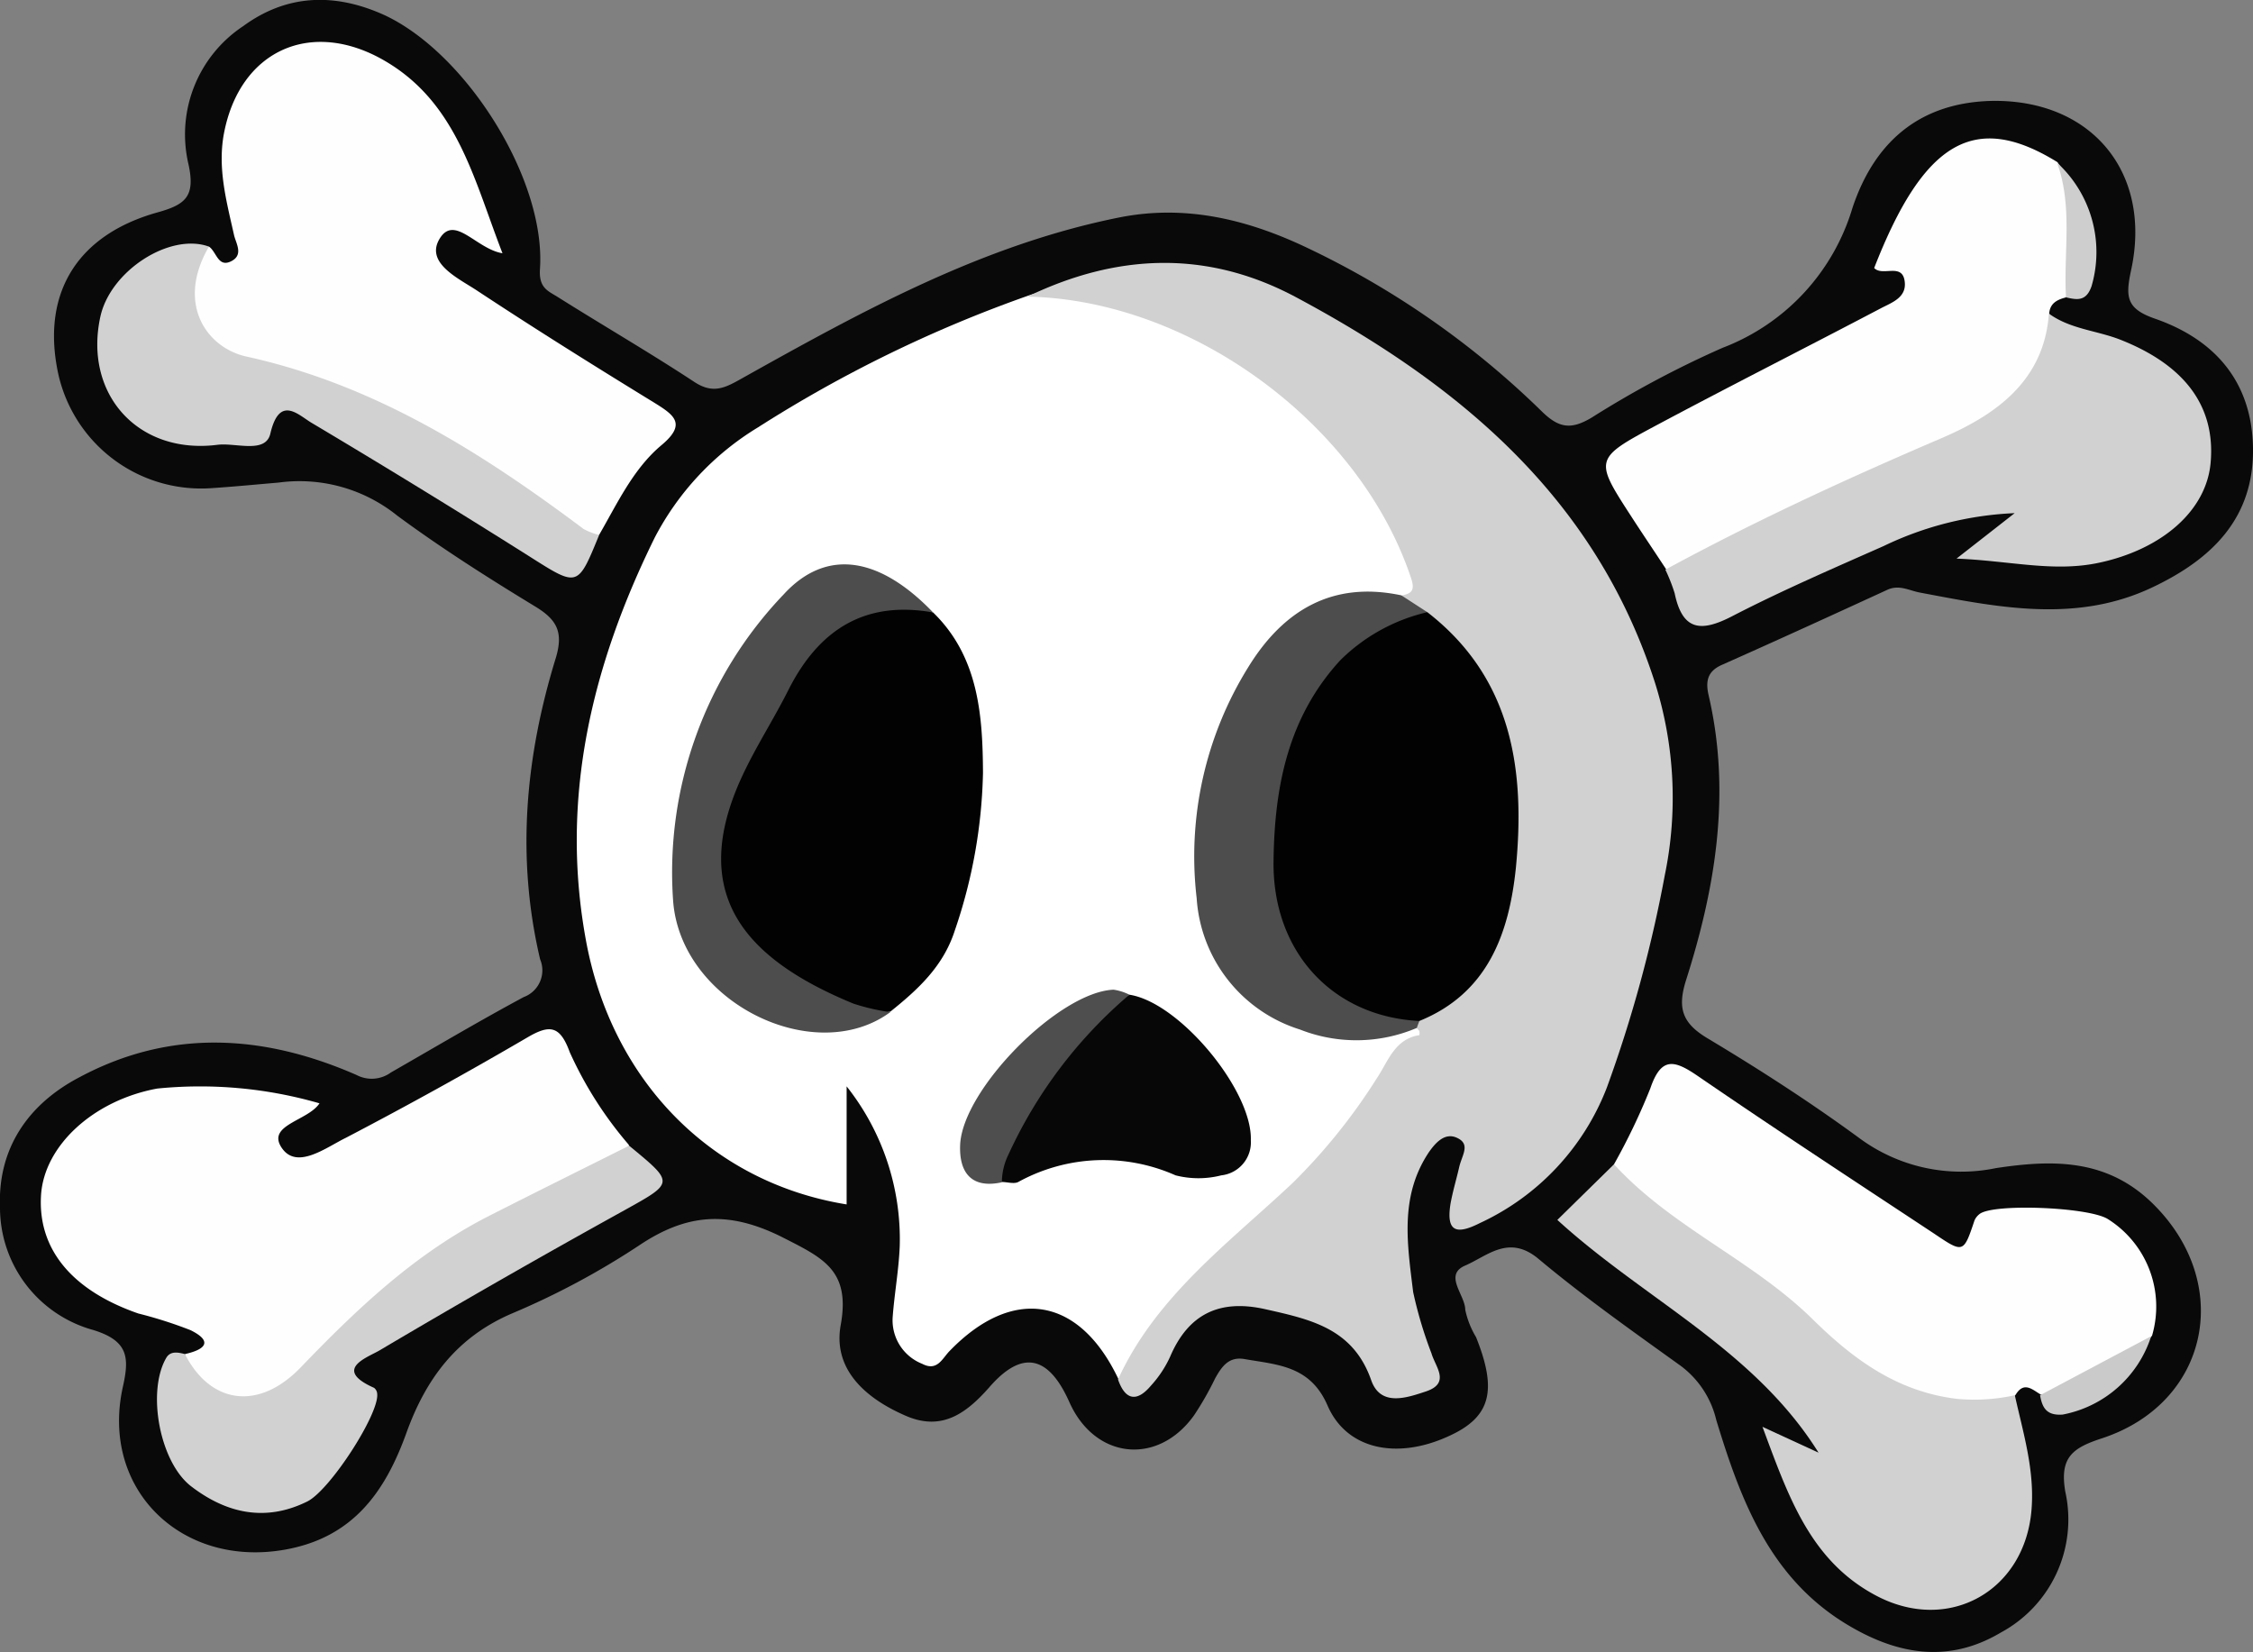 <svg xmlns="http://www.w3.org/2000/svg" viewBox="0 0 152.67 111.95"><rect x="0" y="0" width="152.67" height="111.95" fill="#808080" stroke="none"/><defs><style>.cls-1{fill:#090909;}.cls-2{fill:#fff;}.cls-3{fill:#d1d1d1;}.cls-4{fill:#fefefe;}.cls-5{fill:#fffefe;}.cls-6{fill:#cbcaca;}.cls-7{fill:#cecece;}.cls-8{fill:#020202;}.cls-9{fill:#4d4d4e;}.cls-10{fill:#4d4d4d;}.cls-11{fill:#070707;}.cls-12{fill:#4e4e4e;}</style></defs><g id="Layer_2" data-name="Layer 2"><g id="Layer_1-2" data-name="Layer 1"><path class="cls-1" d="M18.87,32.7c-1.53.13-3.06.28-4.59.38A9.92,9.92,0,0,1,3.88,25c-1-5.24,1.42-9.11,6.8-10.61,1.9-.53,2.57-1.08,2.09-3.27a8.8,8.8,0,0,1,3.71-9.35C19.43-.39,22.66-.5,26,1c5.56,2.55,11,11.13,10.59,17.22-.09,1.29.54,1.49,1.18,1.89,3.08,1.94,6.24,3.77,9.28,5.77,1.32.87,2.16.36,3.33-.3,8.1-4.53,16.23-9,25.49-10.85,4.56-.9,8.79.18,12.81,2.11a58.61,58.61,0,0,1,15.76,11c1.18,1.17,2,1.3,3.41.46a68,68,0,0,1,8.87-4.73,14.61,14.61,0,0,0,8.81-9.49C127,9.68,130,7,134.84,6.84c6.8-.18,11,4.76,9.58,11.42-.4,1.84-.36,2.65,1.6,3.33,4.06,1.41,6.58,4.27,6.65,8.77.07,4.77-2.81,7.53-6.78,9.42-5.19,2.48-10.51,1.37-15.8.37-.74-.14-1.39-.55-2.19-.19-3.74,1.72-7.48,3.43-11.24,5.1-1,.45-1.09,1.16-.87,2.09,1.52,6.58.46,13-1.54,19.27-.59,1.88-.27,2.9,1.45,3.93,3.54,2.12,7,4.35,10.34,6.8a11.61,11.61,0,0,0,9.21,2c3.72-.56,7.4-.68,10.52,2.3,5.62,5.39,4,13.58-3.31,16-2,.65-2.91,1.28-2.51,3.62a8.7,8.7,0,0,1-4.37,9.55c-3.63,2.16-7.18,1.46-10.59-.65-5.12-3.17-7.06-8.4-8.69-13.75a6.41,6.41,0,0,0-2.42-3.68c-3.27-2.35-6.57-4.68-9.65-7.26-2-1.65-3.45-.17-4.94.47s0,2,0,3a5.94,5.94,0,0,0,.73,1.85c1.46,3.64,1,5.43-1.87,6.72-3.47,1.59-6.89.92-8.19-2.08-1.17-2.71-3.39-2.76-5.62-3.15-1.07-.19-1.55.5-2,1.31a21.05,21.05,0,0,1-1.42,2.49c-2.45,3.44-6.72,3-8.45-.87-1.42-3.2-3.22-3.58-5.45-1-1.6,1.81-3.28,3-5.76,1.86-2.67-1.18-4.83-3.14-4.29-6.1.68-3.76-1.24-4.56-4.06-6-3.62-1.78-6.42-1.53-9.62.62A52.74,52.74,0,0,1,34.69,89c-3.75,1.61-5.83,4.43-7.15,8.09-1.44,4-3.62,7.09-8.22,7.91-7,1.25-12.52-4.07-11-11,.45-2,.4-3.14-2-3.88A8.6,8.6,0,0,1,0,81.81c-.16-4,1.91-7,5.39-8.82,6.21-3.32,12.53-2.88,18.77-.15a2.21,2.21,0,0,0,2.33-.17c3-1.72,6-3.5,9-5.11A1.93,1.93,0,0,0,36.6,65c-1.63-6.91-1-13.73,1.07-20.44.51-1.72.08-2.56-1.38-3.45-3.19-1.94-6.36-3.95-9.37-6.17A10.56,10.56,0,0,0,18.87,32.7Z"/><path class="cls-2" d="M75.8,93.47c-2.65-5.62-7.18-6.36-11.47-1.91-.49.51-.83,1.38-1.84.85a3.17,3.17,0,0,1-2-3.16c.12-1.62.42-3.23.48-4.85a16.68,16.68,0,0,0-3.6-10.79v8c-9.21-1.49-15.94-8.43-17.67-17.92-1.77-9.65.42-18.64,4.66-27.25a19,19,0,0,1,7-7.48,89,89,0,0,1,18.24-8.9c2.2-.81,4.35-.37,6.47.29C85.23,23.27,92.08,28.84,95.76,38,96.2,39,97.08,40.36,95,40.9c-6-.1-9.05,2.06-11.34,7.68a26.77,26.77,0,0,0-1.81,11.8A9.78,9.78,0,0,0,94,69.33a3.7,3.7,0,0,1,2-.09c.54.25,1.15.61.59,1.24-3.89,4.41-6.84,9.64-11.58,13.3a27.3,27.3,0,0,0-7.7,8.72C77,93,76.73,93.82,75.8,93.47Z"/><path class="cls-3" d="M95,40.34c.7-.12.88-.39.62-1.16-3.47-10.45-14.92-18.87-26-19.08,6-2.89,12.09-3.2,18.13,0C98.81,26,108.1,33.67,112.14,46.24a25.89,25.89,0,0,1,.67,13.07,89.86,89.86,0,0,1-3.92,14.37,16.77,16.77,0,0,1-8.6,9.19c-1.62.82-2.3.59-2-1.3.15-.84.4-1.66.59-2.49s.81-1.57-.19-2c-.82-.35-1.45.4-1.87,1-2,3-1.45,6.25-1.06,9.47A28.1,28.1,0,0,0,97,91.7c.26.91,1.3,2-.34,2.57-1.32.44-3.1,1.07-3.74-.74-1.23-3.53-4.12-4.13-7.18-4.82s-5.2.29-6.45,3.22A7.54,7.54,0,0,1,78,93.88c-.92,1.1-1.73,1.06-2.24-.41,2.58-5.64,7.5-9.24,11.82-13.3a39.63,39.63,0,0,0,5.72-7.11c.76-1.13,1.2-2.66,2.88-2.92a.69.69,0,0,0,0-.27,1.24,1.24,0,0,0-.19-.22,1,1,0,0,1,.1-.83c7.23-5.63,7-13,4.72-20.77a12.15,12.15,0,0,0-4.34-5.93C96,41.54,94.85,41.46,95,40.34Z"/><path class="cls-4" d="M14.16,16.71c.51.34.61,1.43,1.49,1s.34-1.21.21-1.78c-.52-2.33-1.16-4.63-.65-7.06,1.1-5.33,5.63-7.49,10.41-5,5.3,2.8,6.43,8.14,8.43,13.29-1.76-.28-3.24-2.64-4.25-1s1.23,2.68,2.48,3.5c4,2.64,8,5.14,12.11,7.66,1.3.81,2.14,1.41.45,2.83-1.93,1.61-3,3.95-4.24,6.09-1.2.8-2-.23-2.81-.73-2.06-1.21-3.86-2.82-5.88-4.11a35.79,35.79,0,0,0-13.08-5.67,7.5,7.5,0,0,1-5.59-3.65A3.91,3.91,0,0,1,14.16,16.71Z"/><path class="cls-5" d="M12.53,91.75c1.28-.28,2-.82.38-1.62A29.18,29.18,0,0,0,9.37,89c-4.52-1.57-6.81-4.38-6.59-8,.2-3.36,3.54-6.44,7.87-7.24a29.11,29.11,0,0,1,11,1c-.78,1.19-3.59,1.46-2.57,3s3,0,4.35-.66q6.24-3.26,12.3-6.8c1.53-.9,2.22-.81,2.88,1a26,26,0,0,0,4,6.27c.23,1.4-1,1.49-1.78,1.82-7.38,3.15-14.2,7.08-19.5,13.3A6.41,6.41,0,0,1,16,95.13C13.79,95,12.62,93.86,12.53,91.75Z"/><path class="cls-4" d="M109.37,78.89a43.17,43.17,0,0,0,2.46-5.14c.74-2.17,1.63-1.93,3.22-.84,5.28,3.62,10.64,7.13,16,10.67,2,1.35,2,1.34,2.75-.89a1.1,1.1,0,0,1,.33-.42c.87-.74,7.39-.49,8.7.33a7,7,0,0,1,3,7.9,10.53,10.53,0,0,1-7.53,4c-.57-.33-1.14-.93-1.71,0a3.19,3.19,0,0,1-3.09,1.09,16.13,16.13,0,0,1-8.88-3.71,100,100,0,0,0-12.3-9.46C111,81.63,109.39,80.84,109.37,78.89Z"/><path class="cls-4" d="M140,20.15c-.59.15-1.09.39-1.14,1.1,1,1.88,0,3.32-1.1,4.67a17.29,17.29,0,0,1-7.44,5.2,126,126,0,0,0-15,7c-.74.4-1.5.89-2.42.45-.78-1.19-1.58-2.37-2.35-3.56-2.51-3.87-2.54-3.93,1.67-6.18,5.06-2.7,10.17-5.28,15.25-7.95.73-.38,1.73-.72,1.6-1.79-.15-1.32-1.5-.33-2.07-.93,3.36-8.62,6.83-10.63,12.42-7.17C141.44,13.94,141.34,17,140,20.15Z"/><path class="cls-3" d="M109.37,78.89c3.89,4.26,9.37,6.48,13.46,10.5,2.74,2.7,5.73,4.92,9.82,5.4a12.77,12.77,0,0,0,3.88-.25c.56,2.52,1.33,5,1.14,7.65-.39,5.61-5.64,8.56-10.59,5.9-4.43-2.37-5.9-6.71-7.65-11.41l3.8,1.75c-4.37-7-11.79-10.37-17.7-15.77Z"/><path class="cls-3" d="M112.85,38.6c6.09-3.31,12.38-6.2,18.76-8.93,3.59-1.55,6.9-3.83,7.23-8.42,1.44,1.05,3.23,1.14,4.82,1.76,4.38,1.72,6.47,4.51,6.14,8.32-.27,3.26-3.29,5.89-7.56,6.8-3.07.66-6-.13-9.66-.28l3.94-3.08A22.65,22.65,0,0,0,127.64,37c-3.41,1.51-6.86,3-10.16,4.7-2.16,1.14-3.46,1.1-4-1.5A11.79,11.79,0,0,0,112.85,38.6Z"/><path class="cls-3" d="M12.53,91.75c1.73,3.39,5,3.87,7.86.89C24.17,88.71,28.07,85,33,82.46c3.2-1.63,6.42-3.22,9.63-4.83,3.12,2.57,3.07,2.49-.45,4.45q-8.3,4.59-16.46,9.42c-.83.49-3.2,1.28-.37,2.54a.55.55,0,0,1,.21.41c.14,1.36-3.2,6.53-4.74,7.29-2.81,1.39-5.44.82-7.83-1-2.17-1.62-3.06-6.45-1.72-8.74C11.55,91.53,12.06,91.63,12.53,91.75Z"/><path class="cls-3" d="M14.16,16.71c-2.26,3.87-.15,6.86,2.54,7.45,8.69,1.91,15.9,6.48,22.84,11.68a4.33,4.33,0,0,0,1.06.41c-1.47,3.59-1.43,3.54-4.79,1.41q-7.29-4.6-14.68-9c-.93-.55-2.19-1.92-2.81.72-.32,1.39-2.36.6-3.59.76-5.38.68-9.07-3.44-7.93-8.68C7.48,18.34,11.52,15.75,14.16,16.71Z"/><path class="cls-6" d="M138.24,94.54l7.53-4a7.83,7.83,0,0,1-6,5.31C138.66,95.93,138.39,95.37,138.24,94.54Z"/><path class="cls-7" d="M140,20.15c-.18-3,.48-6.15-.61-9.13a8.22,8.22,0,0,1,2.34,8.37C141.37,20.44,140.74,20.32,140,20.15Z"/><path class="cls-8" d="M63.23,41.5c3.09,3,3.36,7,3.38,10.87A35,35,0,0,1,64.7,63.05c-.78,2.43-2.5,4-4.37,5.5-6.57,1-13.51-6.25-11.92-12.58A31.69,31.69,0,0,1,55,43.31C57.29,40.58,59.7,40.15,63.23,41.5Z"/><path class="cls-9" d="M96.18,69.18c-.06.16-.12.31-.17.47a10.44,10.44,0,0,1-7.92.11,10,10,0,0,1-7-8.9A24.28,24.28,0,0,1,84.59,45.2c2.35-3.82,5.68-5.86,10.37-4.86l1.76,1.14a1.56,1.56,0,0,1-1,1c-6.24,2.35-8.06,7.59-8.62,13.49-.69,7.17,1.35,10.19,8.09,12.57A2,2,0,0,1,96.18,69.18Z"/><path class="cls-10" d="M63.23,41.5c-4.62-.83-7.73,1.17-9.78,5.2-1,2-2.18,3.81-3.11,5.79C46.51,60.62,50.54,65,57.82,68a13.88,13.88,0,0,0,2.51.58C55.2,72.36,46.09,67.93,45.61,61A27.24,27.24,0,0,1,53.1,40.28C56,37.11,59.61,37.73,63.23,41.5Z"/><path class="cls-11" d="M76.53,67.4c3.4.52,8.34,6.49,8.23,9.86a2.25,2.25,0,0,1-2,2.38,6.25,6.25,0,0,1-3.1,0A12,12,0,0,0,69,80.09c-.29.15-.74,0-1.12,0-.26-.29-.54-.65-.41-1C69.2,74.19,71.69,69.88,76.53,67.4Z"/><path class="cls-12" d="M76.53,67.4a31.33,31.33,0,0,0-8.18,10.8,4.33,4.33,0,0,0-.46,1.91c-2,.44-2.89-.59-2.83-2.48.1-3.75,6.68-10.42,10.4-10.57A3.5,3.5,0,0,1,76.53,67.4Z"/><path class="cls-8" d="M96.18,69.18c-5.9-.29-10-4.72-9.88-10.92.07-5,1-9.68,4.51-13.51a12.33,12.33,0,0,1,5.91-3.27c5.77,4.47,6.64,10.72,6,17.33C102.26,63.22,100.84,67.29,96.18,69.18Z"/></g></g></svg>